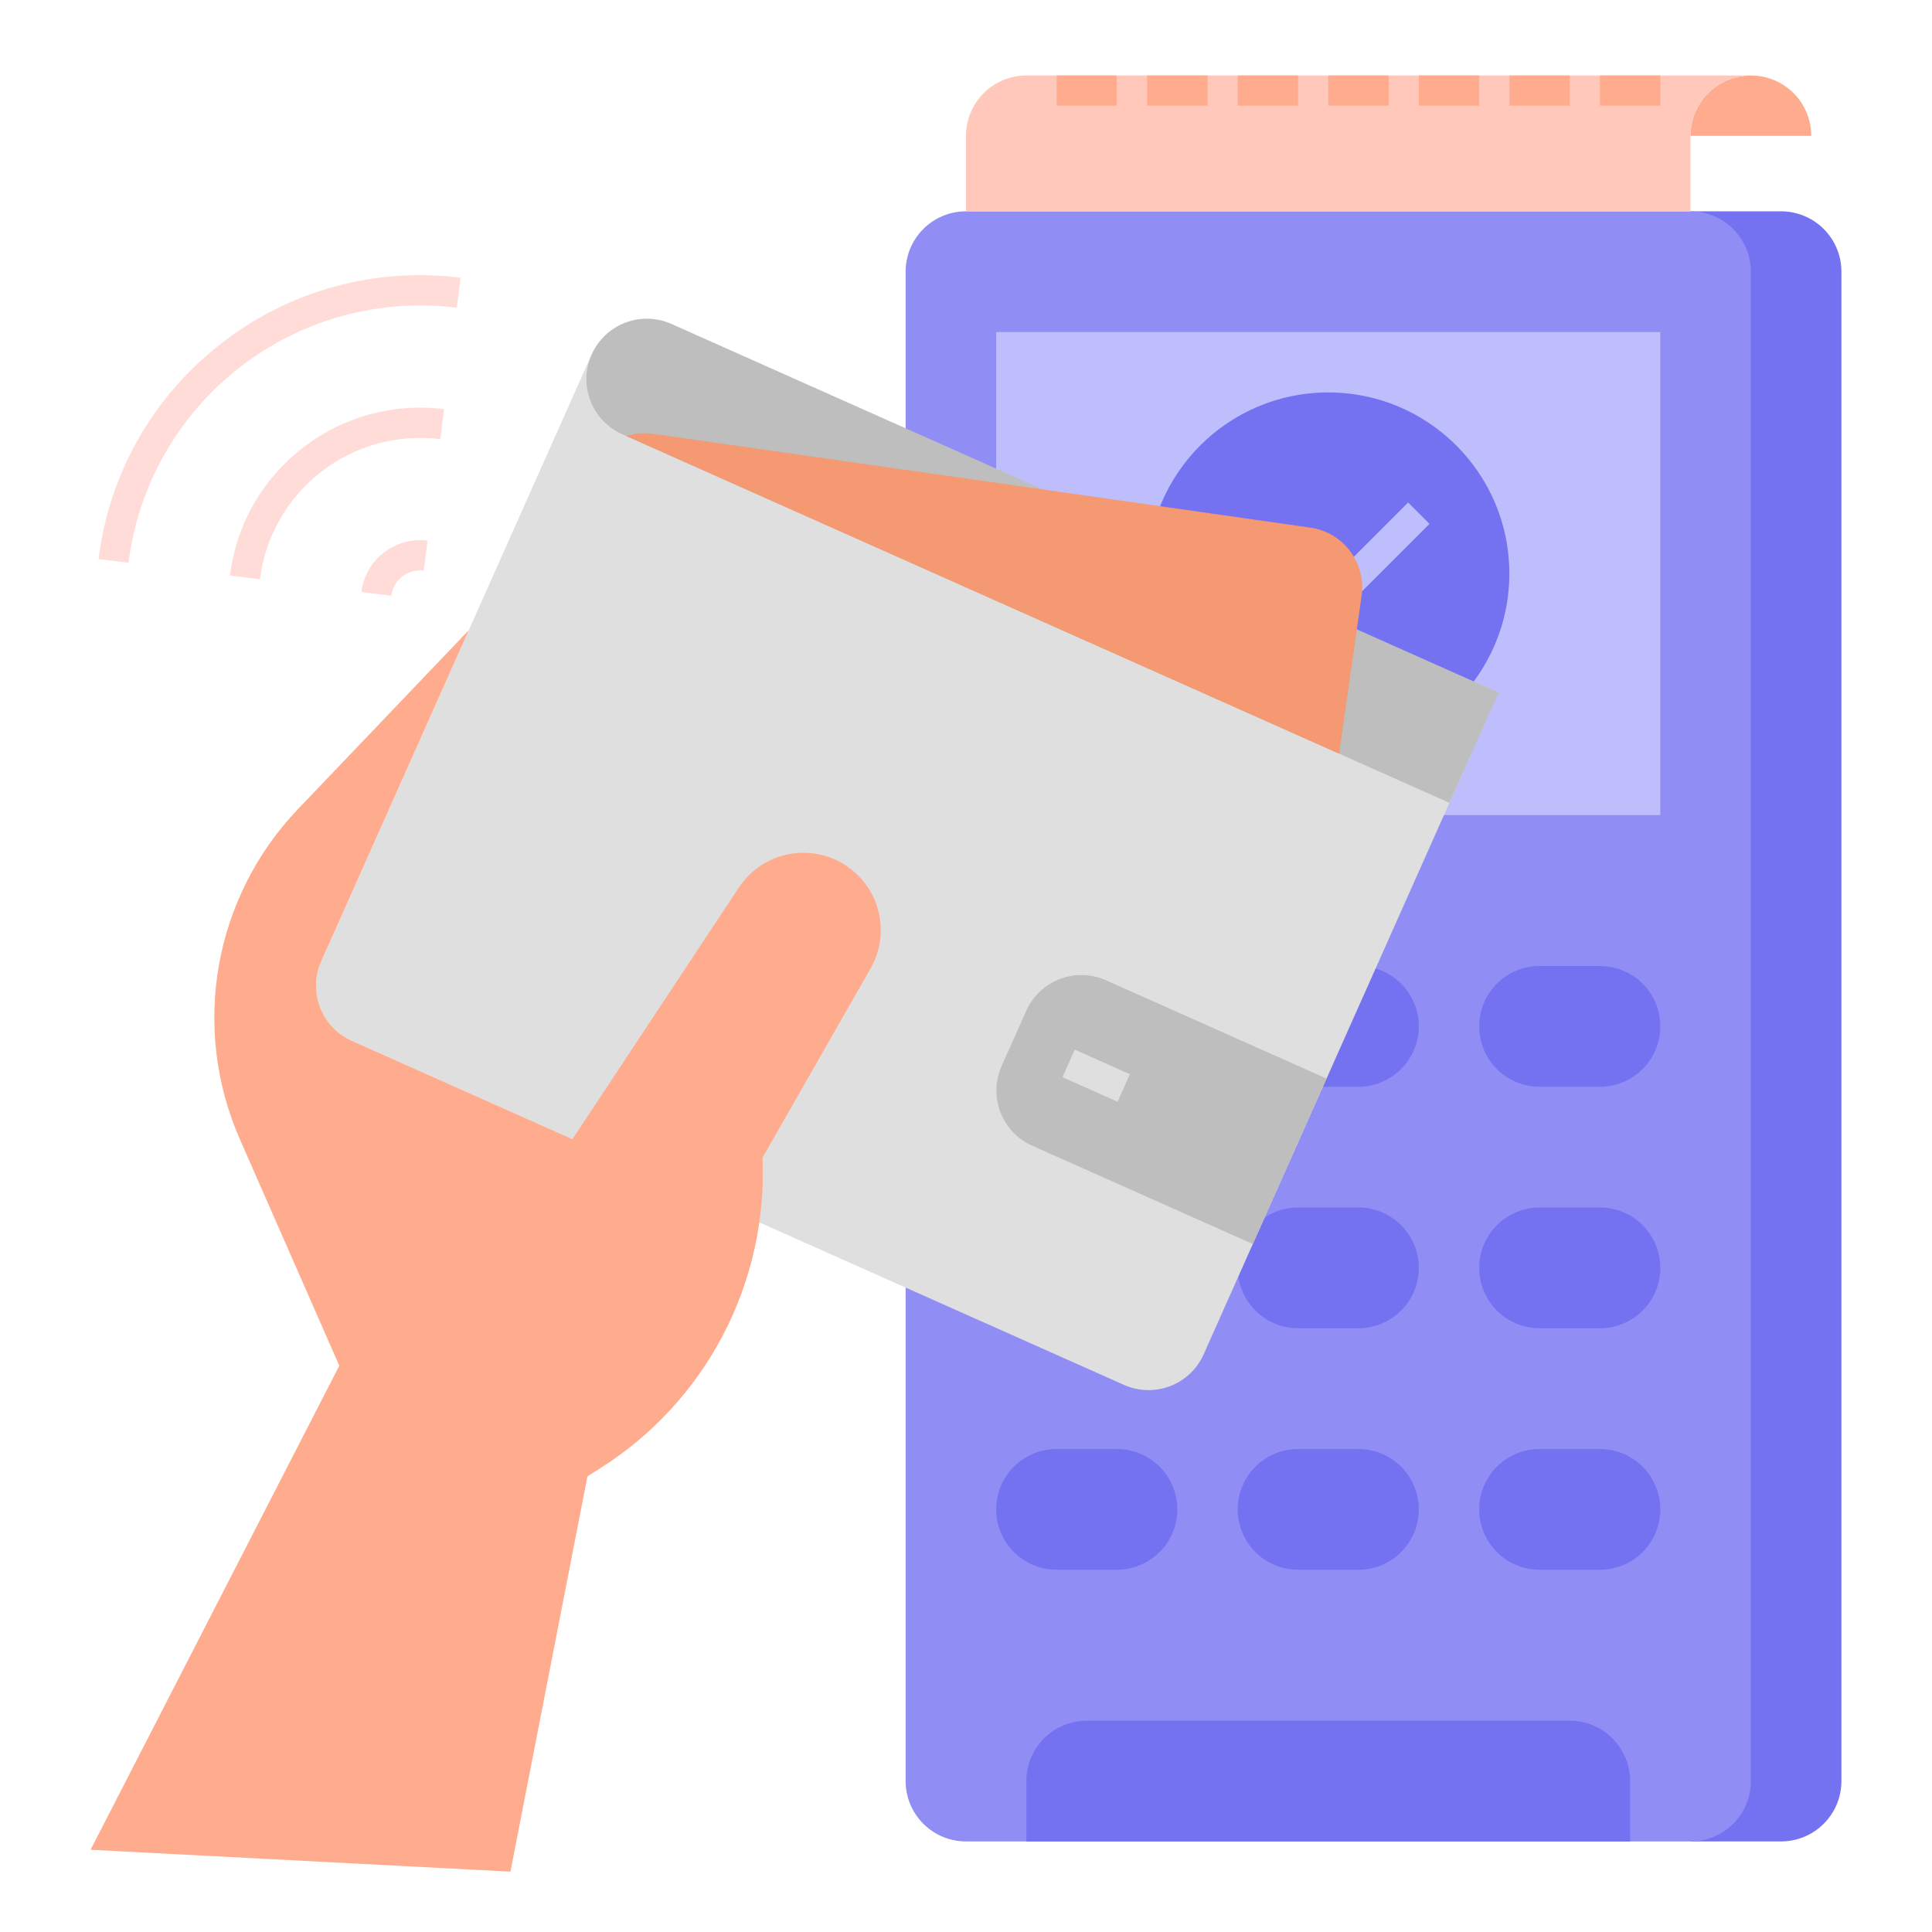 <svg width="58" height="58" viewBox="0 0 58 58" fill="none" xmlns="http://www.w3.org/2000/svg">
<path d="M53.469 6.344H50.75V55.281H53.469C53.95 55.281 54.41 55.09 54.75 54.75C55.09 54.41 55.281 53.95 55.281 53.469V8.156C55.281 7.676 55.09 7.215 54.75 6.875C54.41 6.535 53.95 6.344 53.469 6.344Z" fill="#7572F2"/>
<path d="M50.75 6.344H29C27.999 6.344 27.188 7.155 27.188 8.156V53.469C27.188 54.47 27.999 55.281 29 55.281H50.75C51.751 55.281 52.562 54.47 52.562 53.469V8.156C52.562 7.155 51.751 6.344 50.75 6.344Z" fill="#908DF4"/>
<path d="M29.906 9.969H49.844V24.469H29.906V9.969Z" fill="#BEBEFC"/>
<path d="M39.875 22.656C42.878 22.656 45.312 20.222 45.312 17.219C45.312 14.216 42.878 11.781 39.875 11.781C36.872 11.781 34.438 14.216 34.438 17.219C34.438 20.222 36.872 22.656 39.875 22.656Z" fill="#7572F2"/>
<path d="M38.062 20.391C38.003 20.391 37.944 20.379 37.889 20.356C37.834 20.334 37.784 20.3 37.742 20.258L35.93 18.445L36.57 17.805L38.062 19.297L42.273 15.086L42.914 15.727L38.383 20.258C38.341 20.3 38.291 20.334 38.236 20.356C38.181 20.379 38.122 20.391 38.062 20.391Z" fill="#BEBEFC"/>
<path d="M47.125 51.656H32.625C32.144 51.656 31.683 51.847 31.343 52.187C31.003 52.527 30.812 52.988 30.812 53.469V55.281H48.938V53.469C48.938 52.988 48.746 52.527 48.407 52.187C48.067 51.847 47.606 51.656 47.125 51.656ZM38.969 43.5H40.781C41.262 43.5 41.723 43.691 42.063 44.031C42.403 44.371 42.594 44.832 42.594 45.312C42.594 45.793 42.403 46.254 42.063 46.594C41.723 46.934 41.262 47.125 40.781 47.125H38.969C38.488 47.125 38.027 46.934 37.687 46.594C37.347 46.254 37.156 45.793 37.156 45.312C37.156 44.832 37.347 44.371 37.687 44.031C38.027 43.691 38.488 43.5 38.969 43.5ZM46.219 43.5H48.031C48.512 43.5 48.973 43.691 49.313 44.031C49.653 44.371 49.844 44.832 49.844 45.312C49.844 45.793 49.653 46.254 49.313 46.594C48.973 46.934 48.512 47.125 48.031 47.125H46.219C45.738 47.125 45.277 46.934 44.937 46.594C44.597 46.254 44.406 45.793 44.406 45.312C44.406 44.832 44.597 44.371 44.937 44.031C45.277 43.691 45.738 43.5 46.219 43.5ZM46.219 36.25H48.031C48.512 36.25 48.973 36.441 49.313 36.781C49.653 37.121 49.844 37.582 49.844 38.062C49.844 38.543 49.653 39.004 49.313 39.344C48.973 39.684 48.512 39.875 48.031 39.875H46.219C45.738 39.875 45.277 39.684 44.937 39.344C44.597 39.004 44.406 38.543 44.406 38.062C44.406 37.582 44.597 37.121 44.937 36.781C45.277 36.441 45.738 36.25 46.219 36.25ZM38.969 36.25H40.781C41.262 36.25 41.723 36.441 42.063 36.781C42.403 37.121 42.594 37.582 42.594 38.062C42.594 38.543 42.403 39.004 42.063 39.344C41.723 39.684 41.262 39.875 40.781 39.875H38.969C38.488 39.875 38.027 39.684 37.687 39.344C37.347 39.004 37.156 38.543 37.156 38.062C37.156 37.582 37.347 37.121 37.687 36.781C38.027 36.441 38.488 36.25 38.969 36.25ZM31.719 36.25H33.531C34.012 36.25 34.473 36.441 34.813 36.781C35.153 37.121 35.344 37.582 35.344 38.062C35.344 38.543 35.153 39.004 34.813 39.344C34.473 39.684 34.012 39.875 33.531 39.875H31.719C31.238 39.875 30.777 39.684 30.437 39.344C30.097 39.004 29.906 38.543 29.906 38.062C29.906 37.582 30.097 37.121 30.437 36.781C30.777 36.441 31.238 36.25 31.719 36.25ZM31.719 29H33.531C34.012 29 34.473 29.191 34.813 29.531C35.153 29.871 35.344 30.332 35.344 30.812C35.344 31.293 35.153 31.754 34.813 32.094C34.473 32.434 34.012 32.625 33.531 32.625H31.719C31.238 32.625 30.777 32.434 30.437 32.094C30.097 31.754 29.906 31.293 29.906 30.812C29.906 30.332 30.097 29.871 30.437 29.531C30.777 29.191 31.238 29 31.719 29ZM38.969 29H40.781C41.262 29 41.723 29.191 42.063 29.531C42.403 29.871 42.594 30.332 42.594 30.812C42.594 31.293 42.403 31.754 42.063 32.094C41.723 32.434 41.262 32.625 40.781 32.625H38.969C38.488 32.625 38.027 32.434 37.687 32.094C37.347 31.754 37.156 31.293 37.156 30.812C37.156 30.332 37.347 29.871 37.687 29.531C38.027 29.191 38.488 29 38.969 29Z" fill="#7572F2"/>
<path d="M52.562 2.266C52.082 2.266 51.621 2.457 51.281 2.796C50.941 3.136 50.75 3.597 50.75 4.078H54.375C54.375 3.597 54.184 3.136 53.844 2.796C53.504 2.457 53.043 2.266 52.562 2.266Z" fill="#FFAB8D"/>
<path d="M30.812 2.266C30.332 2.266 29.871 2.457 29.531 2.796C29.191 3.136 29 3.597 29 4.078V6.344H50.75V4.078C50.75 3.597 50.941 3.136 51.281 2.796C51.621 2.457 52.082 2.266 52.562 2.266H30.812Z" fill="#FFC8BB"/>
<path d="M31.719 43.5H33.531C34.012 43.5 34.473 43.691 34.813 44.031C35.153 44.371 35.344 44.832 35.344 45.312C35.344 45.793 35.153 46.254 34.813 46.594C34.473 46.934 34.012 47.125 33.531 47.125H31.719C31.238 47.125 30.777 46.934 30.437 46.594C30.097 46.254 29.906 45.793 29.906 45.312C29.906 44.832 30.097 44.371 30.437 44.031C30.777 43.691 31.238 43.5 31.719 43.5ZM46.219 29H48.031C48.512 29 48.973 29.191 49.313 29.531C49.653 29.871 49.844 30.332 49.844 30.812C49.844 31.293 49.653 31.754 49.313 32.094C48.973 32.434 48.512 32.625 48.031 32.625H46.219C45.738 32.625 45.277 32.434 44.937 32.094C44.597 31.754 44.406 31.293 44.406 30.812C44.406 30.332 44.597 29.871 44.937 29.531C45.277 29.191 45.738 29 46.219 29Z" fill="#7572F2"/>
<path d="M6.645 10.309C5.633 11.091 4.786 12.065 4.154 13.176C3.521 14.287 3.115 15.512 2.959 16.781L3.858 16.894C4.15 14.572 5.352 12.461 7.201 11.025C9.049 9.59 11.392 8.947 13.714 9.239L13.827 8.339C12.559 8.177 11.271 8.267 10.038 8.605C8.806 8.943 7.652 9.522 6.645 10.309V10.309ZM11.523 16.589C11.338 16.732 11.183 16.91 11.067 17.113C10.952 17.316 10.877 17.54 10.849 17.772L11.748 17.885C11.762 17.771 11.799 17.662 11.856 17.562C11.912 17.463 11.988 17.375 12.079 17.305C12.169 17.235 12.272 17.183 12.383 17.153C12.493 17.122 12.609 17.114 12.722 17.129L12.835 16.23C12.604 16.2 12.368 16.216 12.143 16.278C11.918 16.34 11.707 16.446 11.523 16.589H11.523ZM9.084 13.449C8.485 13.912 7.985 14.488 7.611 15.145C7.236 15.802 6.996 16.526 6.904 17.276L7.803 17.39C7.964 16.114 8.624 14.954 9.64 14.165C10.655 13.376 11.942 13.023 13.218 13.184L13.331 12.284C12.581 12.188 11.82 12.242 11.091 12.441C10.362 12.642 9.679 12.984 9.084 13.449Z" fill="#FFDCD7"/>
<path d="M17.762 10.642L9.646 28.853C9.549 29.071 9.496 29.305 9.49 29.543C9.484 29.781 9.524 30.018 9.609 30.24C9.695 30.462 9.823 30.666 9.987 30.838C10.15 31.011 10.347 31.15 10.564 31.247L33.742 41.575C34.181 41.771 34.68 41.784 35.129 41.612C35.578 41.44 35.94 41.096 36.135 40.657L44.17 22.626L17.762 10.642Z" fill="#DFDFDF"/>
<path d="M33.201 29.428C32.984 29.332 32.749 29.278 32.511 29.272C32.273 29.266 32.037 29.306 31.814 29.392C31.592 29.477 31.389 29.605 31.216 29.769C31.043 29.933 30.905 30.129 30.808 30.346L30.07 32.002C29.874 32.441 29.861 32.94 30.033 33.389C30.205 33.837 30.549 34.2 30.988 34.395L37.61 37.346L39.823 32.379L33.201 29.428Z" fill="#BEBEBE"/>
<path d="M31.896 32.338L32.265 31.511L33.92 32.249L33.551 33.076L31.896 32.338Z" fill="#DFDFDF"/>
<path d="M25.064 25.802C24.562 25.579 23.997 25.54 23.47 25.694C22.942 25.848 22.486 26.184 22.183 26.642L17.186 34.198L10.564 31.247C10.125 31.051 9.781 30.689 9.609 30.24C9.437 29.791 9.45 29.292 9.646 28.853L14.073 18.92L8.941 24.295C7.706 25.589 6.881 27.22 6.571 28.982C6.261 30.744 6.479 32.558 7.199 34.196L10.186 41L2.719 55.531L15.324 56.188L17.636 44.32L18.021 44.076C19.583 43.09 20.855 41.708 21.71 40.071C22.565 38.434 22.973 36.6 22.89 34.755L26.135 29.074C26.296 28.792 26.396 28.48 26.429 28.157C26.462 27.835 26.426 27.509 26.326 27.2C26.225 26.892 26.06 26.608 25.843 26.368C25.626 26.127 25.36 25.934 25.064 25.802Z" fill="#FFAB8D"/>
<path d="M20.155 9.724C19.716 9.529 19.217 9.515 18.768 9.688C18.319 9.86 17.957 10.203 17.762 10.642C17.566 11.081 17.552 11.58 17.725 12.029C17.897 12.478 18.24 12.84 18.679 13.035L43.513 24.102L44.988 20.791L20.155 9.724Z" fill="#BEBEBE"/>
<path d="M39.338 15.84L19.6 13.024C19.333 12.986 19.06 13.009 18.803 13.091L40.2 22.626L40.876 17.89C40.91 17.655 40.897 17.415 40.838 17.184C40.778 16.953 40.675 16.737 40.532 16.546C40.389 16.356 40.21 16.196 40.005 16.074C39.8 15.953 39.573 15.873 39.338 15.84V15.84Z" fill="#F49971"/>
<path d="M31.722 2.266H33.524V3.172H31.722V2.266ZM48.032 2.266H49.844V3.172H48.032V2.266ZM42.594 2.266H44.407V3.172H42.594V2.266ZM45.313 2.266H47.125V3.172H45.313V2.266ZM37.157 2.266H38.969V3.172H37.157V2.266ZM39.875 2.266H41.688V3.172H39.875V2.266ZM34.438 2.266H36.25V3.172H34.438V2.266Z" fill="#FFAB8D"/>
</svg>